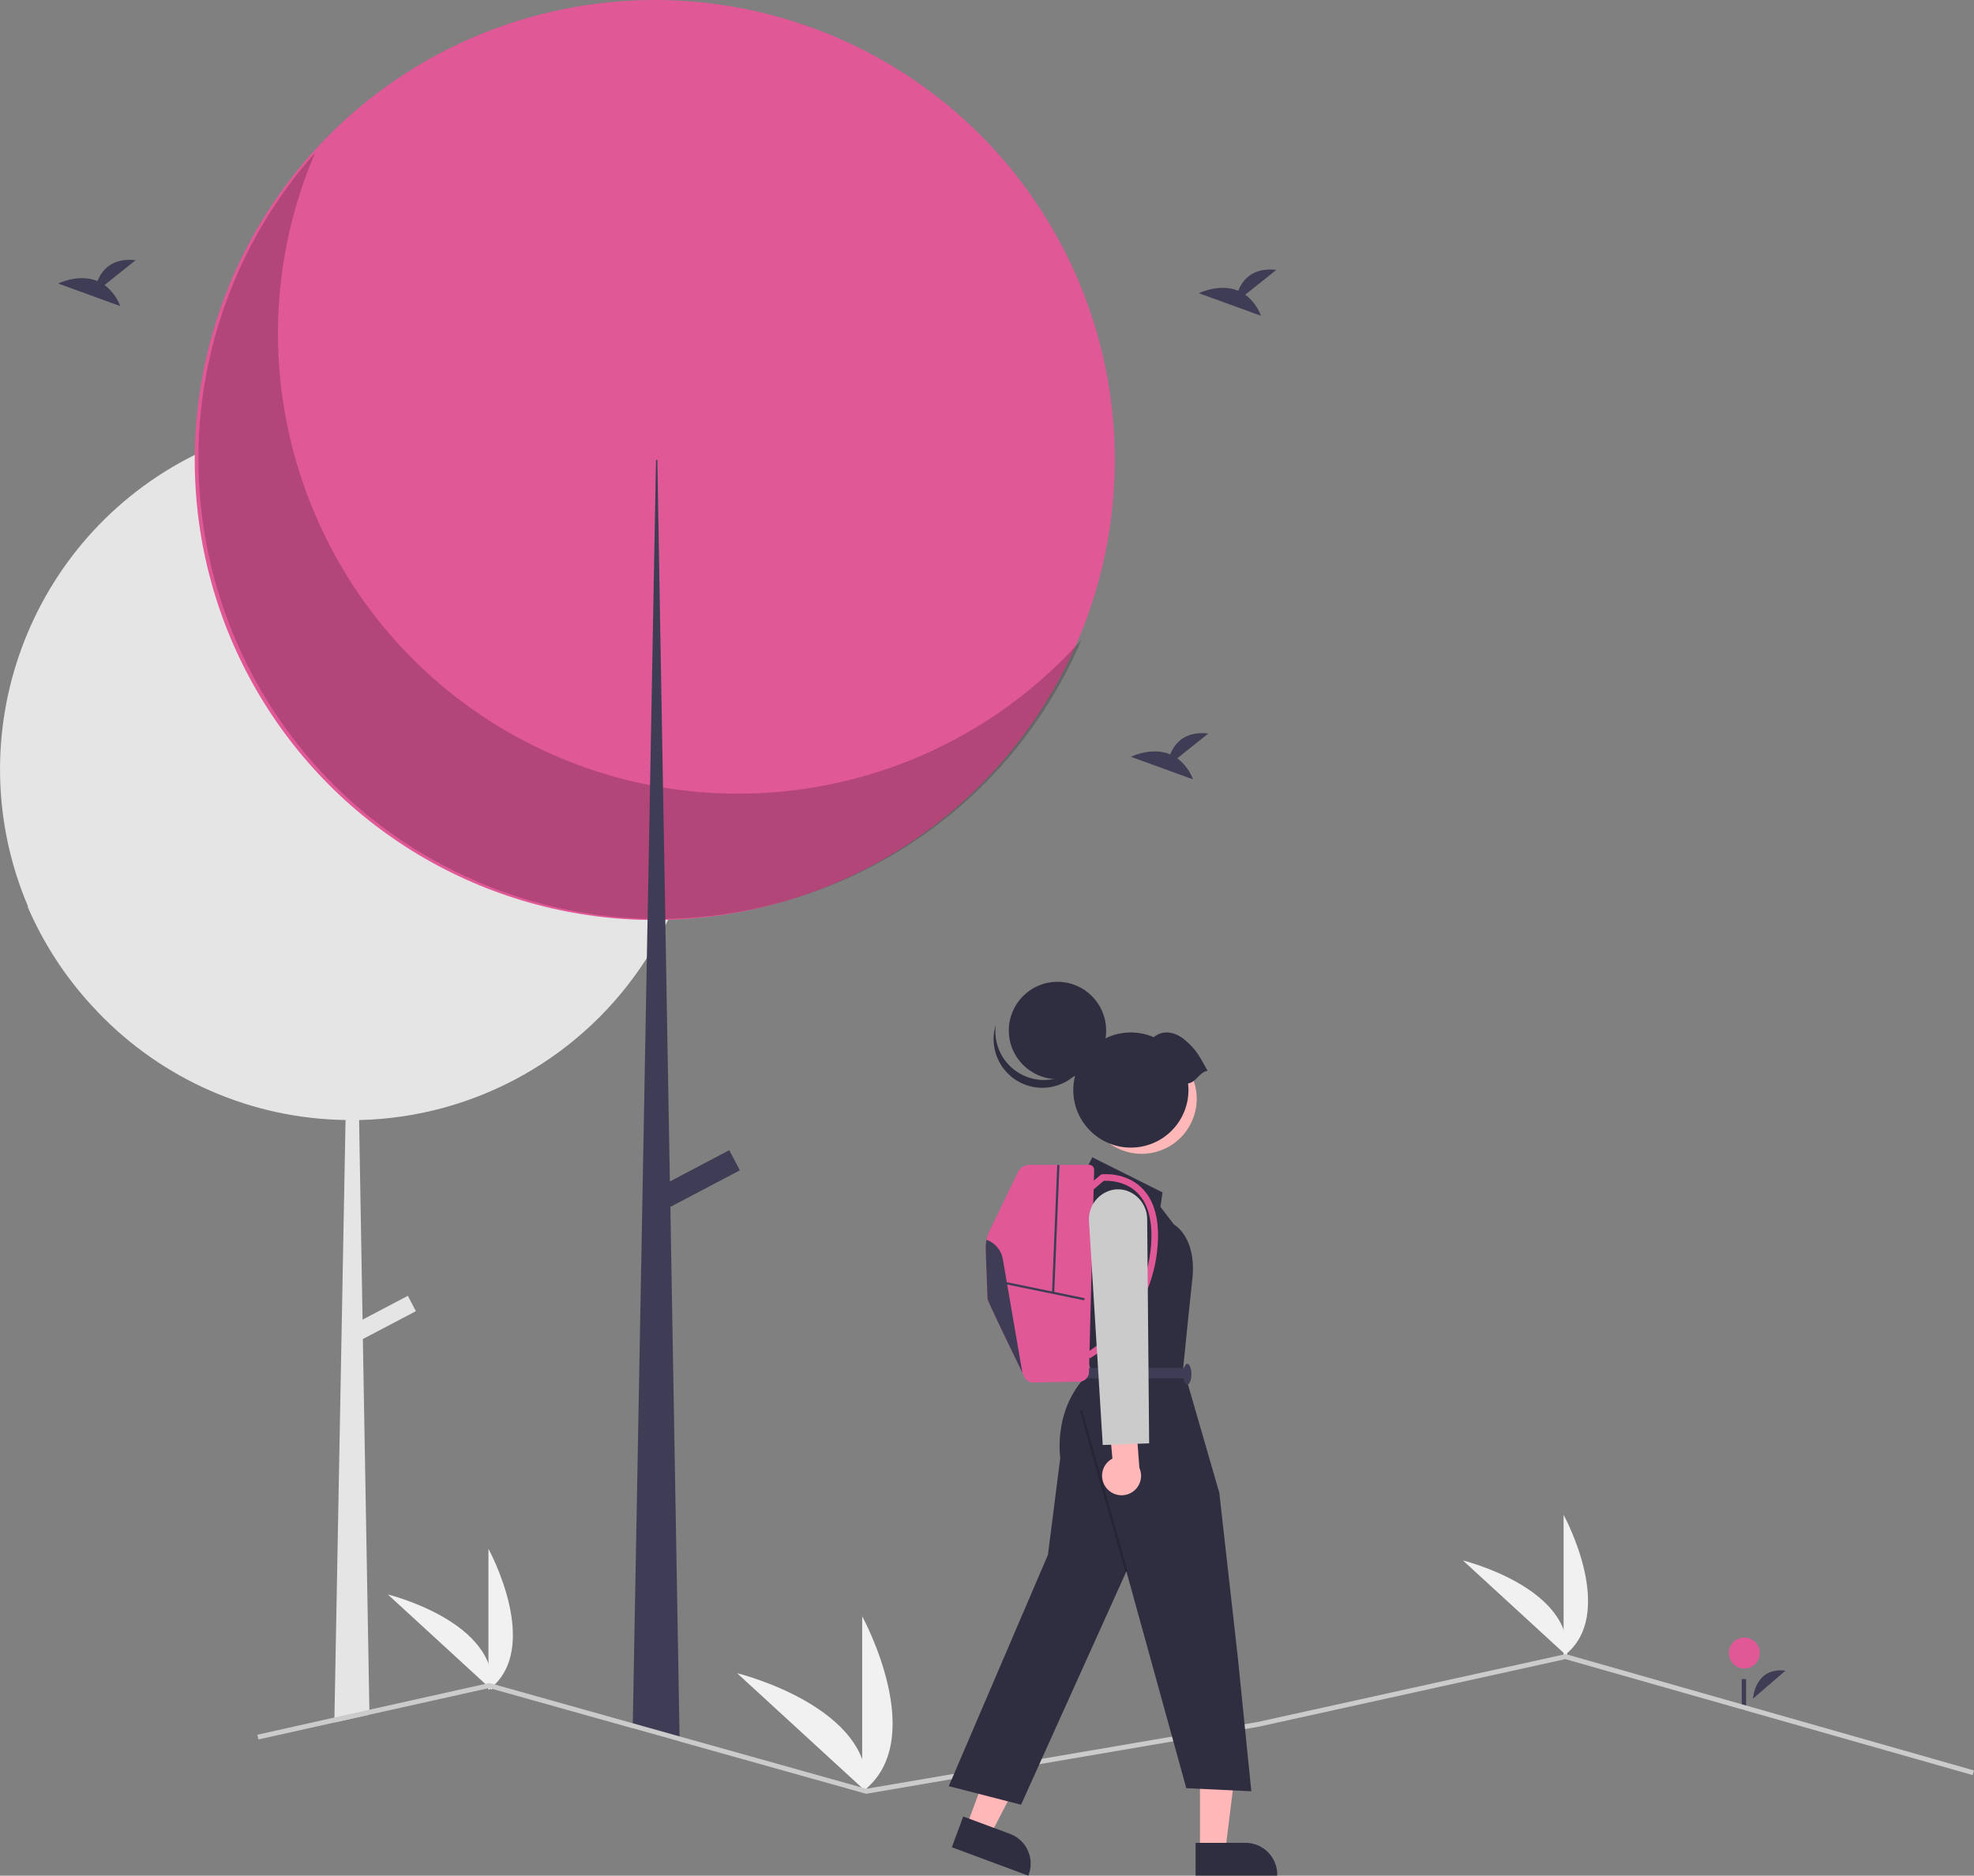 <?xml version="1.0" encoding="UTF-8"?><svg id="Layer_2" xmlns="http://www.w3.org/2000/svg" viewBox="0 0 330.54 314.09"><rect x="0" y="0" width="330.54" height="314.09" fill="#808080" stroke="none"/><defs><style>.cls-1{fill:#f1f1f1;}.cls-2{fill:#ffb7b7;}.cls-3{fill:#e5e5e5;}.cls-4{fill:#e05896;}.cls-5{fill:#cbcbcb;}.cls-6{fill:#3f3d56;}.cls-7{fill:#2f2e41;}.cls-8{isolation:isolate;opacity:.2;}</style></defs><g id="text"><path class="cls-6" d="M293.54,284.44s.25-5.29,5.43-4.68"/><circle class="cls-4" cx="292.08" cy="276.81" r="2.59"/><rect class="cls-6" x="291.65" y="281.17" width=".73" height="5.12"/><path class="cls-3" d="M117.55,128.8c0,1.3-.04,2.58-.13,3.86-.47,7.35-2.33,14.55-5.47,21.21-.02,.06-.05,.11-.08,.16-.15,.31-.3,.62-.45,.92-.94,1.88-1.97,3.72-3.11,5.49-10.53,16.51-28.61,26.68-48.18,27.12l.58,33.42,7.58-3.99,1.35,2.57-8.88,4.67,1.09,62.07v.83l-5.85,1.3v-.83l1.86-100.05c-15.67-.22-30.6-6.72-41.45-18.04-.37-.38-.74-.78-1.09-1.17-.02-.02-.03-.03-.04-.04-4.47-4.88-8.09-10.48-10.7-16.57,.06,.07,.12,.13,.17,.19-12.25-28.64-.02-61.87,27.87-75.75,.2-.1,.41-.2,.61-.3,27.56-13.27,60.69-3.22,76.21,23.14,.36,.6,.7,1.22,1.04,1.83,4.65,8.58,7.08,18.18,7.07,27.94Z"/><circle class="cls-4" cx="109.64" cy="77.03" r="77.03"/><path class="cls-8" d="M52.76,25.58c-16.72,39.12,1.43,84.39,40.55,101.12,30.44,13.01,65.78,5.13,87.8-19.59-16.72,39.12-61.99,57.28-101.11,40.56-39.12-16.72-57.28-61.99-40.56-101.11,3.28-7.66,7.77-14.75,13.32-20.97Z"/><polygon class="cls-6" points="113.81 291.62 105.94 289.41 105.96 288.57 108.31 160.44 108.43 154.05 108.44 153.86 108.85 131.48 109.44 99.03 109.44 99.02 109.85 77.03 110.07 77.03 110.48 100.86 111.02 131.87 111.41 153.88 111.41 154.04 111.42 154.95 111.42 154.95 112.17 197.85 112.25 202.11 113.79 290.77 113.81 291.62"/><rect class="cls-6" x="109.43" y="195.75" width="14.39" height="3.81" transform="translate(-78.65 77.09) rotate(-27.77)"/><path class="cls-1" d="M261.82,277.31v-23.64s9.21,16.76,0,23.64Z"/><path class="cls-1" d="M262.39,277.3l-17.42-15.99s18.58,4.55,17.42,15.99Z"/><path class="cls-1" d="M81.79,283v-23.64s9.21,16.76,0,23.64Z"/><path class="cls-1" d="M82.36,282.99l-17.42-15.99s18.58,4.55,17.42,15.99Z"/><path class="cls-1" d="M144.37,300.06v-29.4s11.46,20.84,0,29.4Z"/><path class="cls-1" d="M145.08,300.06l-21.66-19.88s23.1,5.66,21.66,19.88Z"/><polygon class="cls-5" points="330.54 296.47 330.32 297.25 262.11 277.83 210.73 289.15 145.02 300.38 144.93 300.35 113.81 291.62 105.94 289.41 81.91 282.67 61.87 287.13 56.01 288.44 43.27 291.28 43.09 290.49 56.02 287.6 61.85 286.3 81.93 281.83 82.03 281.85 105.96 288.57 113.79 290.77 145.06 299.54 210.57 288.36 262.14 276.99 262.24 277.01 330.54 296.47"/><path class="cls-6" d="M208.52,49.35l5.2-4.16c-4.04-.45-5.7,1.76-6.38,3.5-3.16-1.31-6.59,.41-6.59,.41l10.4,3.78c-.52-1.4-1.44-2.63-2.63-3.53Z"/><path class="cls-6" d="M17.51,47.73l5.2-4.16c-4.04-.45-5.7,1.76-6.38,3.5-3.16-1.31-6.59,.41-6.59,.41l10.4,3.78c-.52-1.4-1.44-2.63-2.63-3.53Z"/><path class="cls-6" d="M197.14,126.98l5.2-4.16c-4.04-.45-5.7,1.76-6.38,3.5-3.16-1.31-6.59,.41-6.59,.41l10.4,3.78c-.52-1.4-1.44-2.63-2.63-3.53Z"/><polygon class="cls-2" points="161.82 305.85 165.8 307.33 173.38 292.7 167.52 290.52 161.82 305.85"/><path class="cls-7" d="M161.29,304.18l7.83,2.91h0c2.75,1.02,4.16,4.09,3.13,6.84l-.06,.16-12.81-4.76,1.91-5.15Z"/><polygon class="cls-2" points="200.93 309.98 205.17 309.98 207.19 293.62 200.93 293.62 200.93 309.98"/><path class="cls-7" d="M200.2,308.59h8.35c2.94,0,5.32,2.38,5.32,5.32v.17h-13.67v-5.49Z"/><path class="cls-7" d="M181.52,196.56l1.38-2.77,11.76,5.88-.35,2.42,2.25,2.94s3.8,2.07,3.11,8.99l-.69,6.57-.86,8.47,6.05,20.92,3.11,27.67,2.25,22.31-10.89-.52-10.03-36.31-17.64,39.08-12.1-3.11,16.6-38.73,2.07-16.25s-1.38-8.65,5.19-14.52l-1.04-3.11v-3.84l-3.46-18.3,3.29-7.78Z"/><rect class="cls-8" x="184.61" y="235.63" width=".41" height="28.03" transform="translate(-60.83 59.54) rotate(-15.75)"/><rect class="cls-6" x="181.87" y="229.07" width="16.95" height="1.73"/><ellipse class="cls-6" cx="198.81" cy="230.11" rx=".69" ry="1.73"/><circle class="cls-2" cx="191.17" cy="184" r="9.22" transform="translate(-61.98 263.49) rotate(-61.34)"/><circle class="cls-7" cx="177.07" cy="172.56" r="8.15"/><path class="cls-7" d="M166.72,171.68c-1.29,4.32,1.17,8.86,5.49,10.14s8.86-1.17,10.14-5.49c.13-.43,.22-.87,.28-1.31-1.29,4.32-5.83,6.77-10.14,5.49-3.82-1.14-6.26-4.87-5.76-8.83Z"/><path class="cls-7" d="M198.94,181.44c.6,5.29-3.2,10.07-8.49,10.67-5.29,.6-10.07-3.2-10.67-8.49-.6-5.29,3.2-10.07,8.49-10.67,1.67-.19,3.37,.06,4.91,.73,1.61-1.3,3.61-.9,5.23,.47,1.84,1.55,2.38,2.61,3.8,5.16-1.4,.2-1.88,1.93-3.28,2.12Z"/><path class="cls-4" d="M165.05,209.16c.1,2.73,.31,8.11,.31,8.38,0,.29,4.08,8.73,5.84,12.36h0c.13,.26,.24,.49,.34,.69,.28,.58,.87,.94,1.5,.92l7.7-.14c.88-.01,1.59-.72,1.61-1.6l.86-33.86c.01-.46-.35-.85-.82-.86h-9.95c-.86,0-1.64,.49-2.01,1.26l-4.76,9.86c-.45,.93-.66,1.95-.62,2.97h0Z"/><path class="cls-4" d="M182.48,227.47c1.97-1.2,3.75-2.7,5.26-4.44,3.51-3.94,5.64-8.92,6.08-14.18,.39-4.5-.5-7.84-2.65-9.94-2.74-2.67-6.46-2.28-6.62-2.26l-.17,.02-2.52,2.13,.71,.84,2.26-1.91c.69-.03,3.51-.04,5.57,1.97,1.9,1.86,2.68,4.9,2.32,9.05-.42,5.01-2.44,9.75-5.77,13.51-1.44,1.66-3.12,3.09-4.99,4.24l.53,.97Z"/><rect class="cls-6" x="174.66" y="209.3" width=".37" height="13.73" transform="translate(-72.08 343.95) rotate(-78.39)"/><rect class="cls-6" x="166.06" y="205.59" width="21.42" height=".37" transform="translate(-36.04 374) rotate(-87.66)"/><path class="cls-6" d="M165.05,209.16c.1,2.73,.31,8.11,.31,8.38,0,.29,4.08,8.73,5.84,12.36l-3.28-19.06c-.26-1.49-1.3-2.73-2.73-3.24-.11,.51-.16,1.03-.13,1.55Z"/><path class="cls-2" d="M185.22,249.11c-1.1-1.41-.84-3.45,.57-4.55,.15-.12,.31-.22,.48-.31l-.67-7.38,4.39-1.5,.8,10.44c.73,1.65-.01,3.57-1.66,4.3-1.38,.61-2.99,.2-3.91-1h0Z"/><path class="cls-5" d="M182.35,204.57c-.18-2.31,1.23-4.44,3.42-5.18,.94-.31,1.95-.31,2.89,0,2.06,.7,3.44,2.64,3.43,4.82l.33,37.48-7.77,.28-2.3-37.4Z"/></g></svg>